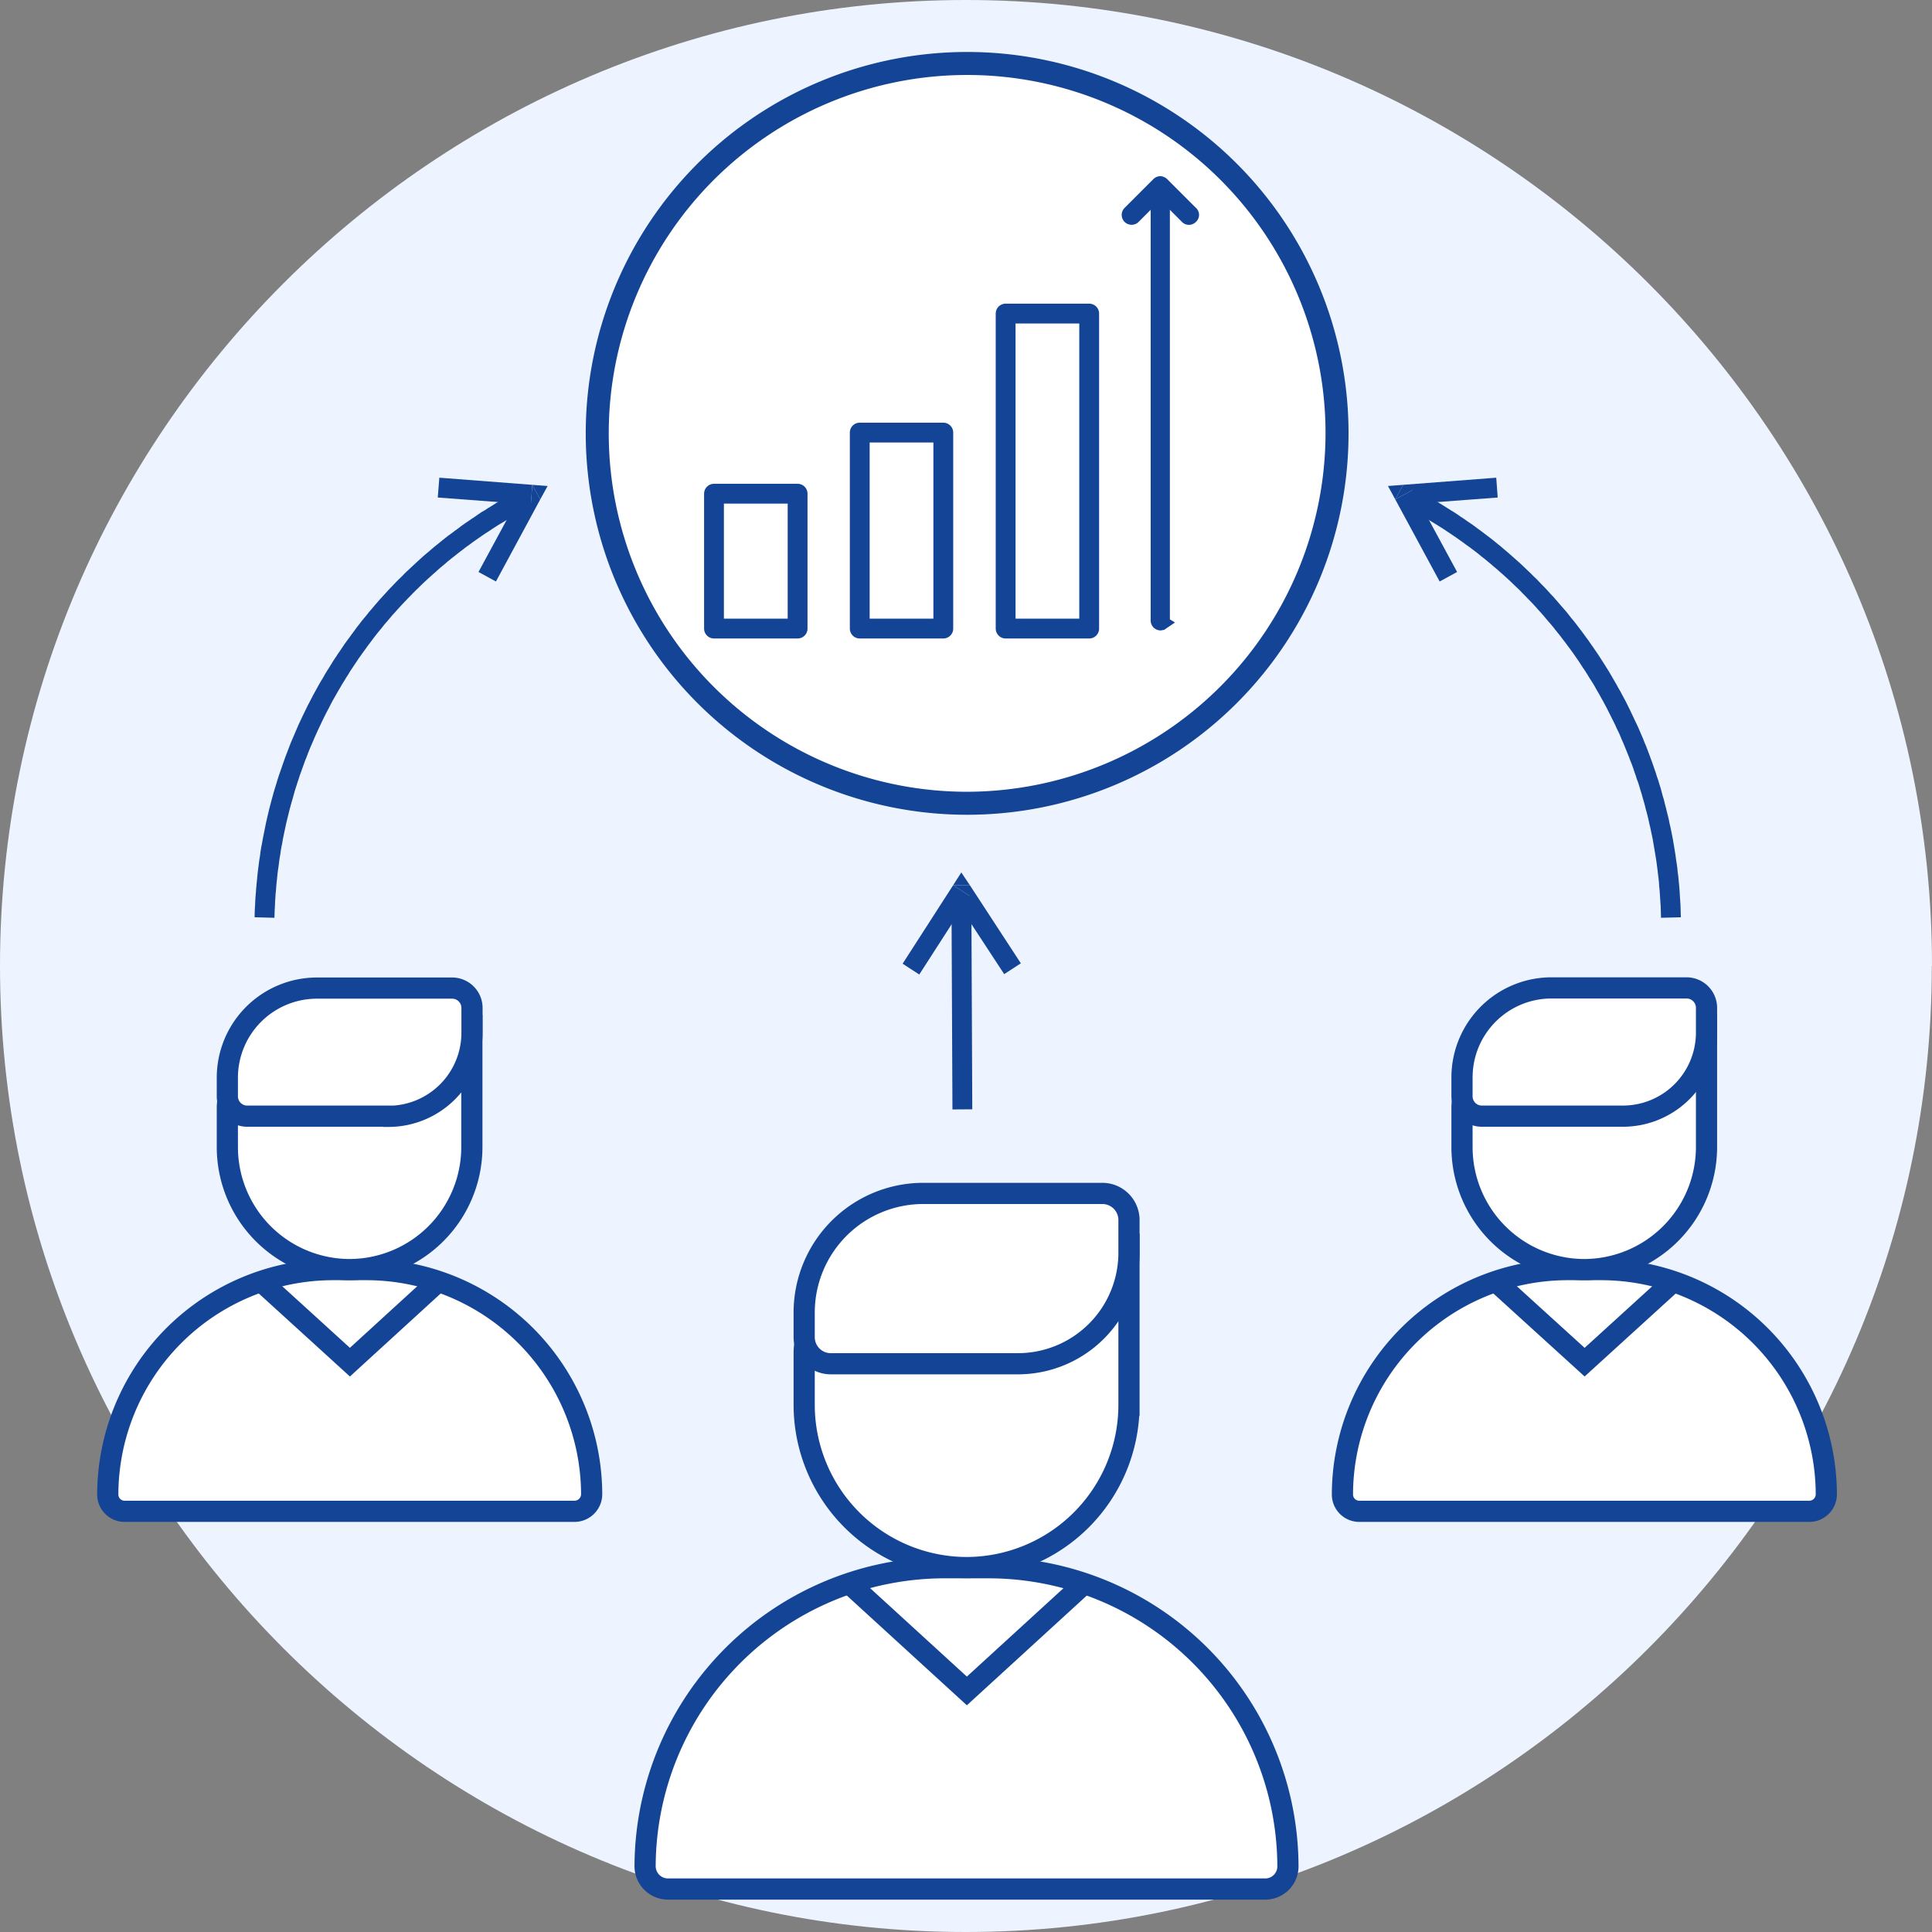 <svg xmlns="http://www.w3.org/2000/svg" viewBox="0 0 414.11 414.11"><rect x="0" y="0" width="414.11" height="414.11" fill="#808080" stroke="none"/><defs><style>.cls-1{fill:#eef4ff;}.cls-1,.cls-2,.cls-4{fill-rule:evenodd;}.cls-2,.cls-6,.cls-8{fill:#fff;}.cls-2,.cls-3,.cls-7,.cls-8{stroke:#144496;}.cls-2,.cls-3,.cls-7{stroke-miterlimit:10;}.cls-2,.cls-3{stroke-width:4.54px;}.cls-3{fill:none;}.cls-4,.cls-5,.cls-7{fill:#144496;}.cls-7{stroke-width:2.83px;}.cls-8{stroke-linejoin:round;stroke-width:4.25px;}</style></defs><title>Улучшение конверсии</title><g id="Слой_2" data-name="Слой 2"><g id="Слой_1-2" data-name="Слой 1"><path class="cls-1" d="M414.11,207c0-114-93-207-207.07-207S0,93,0,207,93,414.11,207,414.11s207.07-93,207.07-207.07Z"/><path class="cls-2" d="M271.25,404.9H143.12a4.91,4.91,0,0,1-4.85-4.87h0a64.25,64.25,0,0,1,64.07-64H212a64.22,64.22,0,0,1,64.06,64h0a4.86,4.86,0,0,1-4.84,4.87Z"/><path class="cls-2" d="M207.18,336h0a34.91,34.91,0,0,1-34.81-34.81V289.9a11.37,11.37,0,0,1,11.32-11.31l58.3-11.4v34.05A34.89,34.89,0,0,1,207.18,336Z"/><path class="cls-2" d="M218.24,292.31H178.07a5.7,5.7,0,0,1-5.7-5.7v-5.36A25.54,25.54,0,0,1,197.8,255.8h38.5a5.71,5.71,0,0,1,5.69,5.7v7.11a23.81,23.81,0,0,1-23.75,23.7Z"/><polyline class="cls-3" points="181.96 339.33 207.24 362.44 207.24 362.44 232.5 339.33"/><path class="cls-2" d="M123.14,323.94H26.73a3.61,3.61,0,0,1-3.63-3.62h0a48.32,48.32,0,0,1,48.22-48.19H78.6a48.31,48.31,0,0,1,48.22,48.19h0a3.69,3.69,0,0,1-3.68,3.62Z"/><path class="cls-2" d="M74.92,272.13h0a26.27,26.27,0,0,1-26.19-26.22v-8.48a8.53,8.53,0,0,1,8.53-8.53l43.88-8.62v25.63a26.29,26.29,0,0,1-26.22,26.22Z"/><path class="cls-2" d="M83.28,239.24H53A4.25,4.25,0,0,1,48.73,235v-4.05a19.21,19.21,0,0,1,19.16-19.16h29a4.26,4.26,0,0,1,4.28,4.28v5.36a17.92,17.92,0,0,1-17.86,17.85Z"/><polyline class="cls-3" points="55.98 274.65 75 291.97 75 291.97 93.94 274.65"/><path class="cls-2" d="M387.78,323.94H291.37a3.61,3.61,0,0,1-3.63-3.62h0a48.31,48.31,0,0,1,48.19-48.19h7.32a48.31,48.31,0,0,1,48.21,48.19h0a3.66,3.66,0,0,1-3.68,3.62Z"/><path class="cls-2" d="M339.56,272.13h0a26.27,26.27,0,0,1-26.19-26.22v-8.48a8.52,8.52,0,0,1,8.53-8.53l43.88-8.62v25.63a26.29,26.29,0,0,1-26.22,26.22Z"/><path class="cls-2" d="M347.92,239.24h-30.3a4.25,4.25,0,0,1-4.25-4.28v-4.05a19.19,19.19,0,0,1,19.13-19.16h29a4.28,4.28,0,0,1,4.28,4.28v5.36a17.92,17.92,0,0,1-17.86,17.85Z"/><polyline class="cls-3" points="320.6 274.65 339.65 291.97 339.65 291.97 358.67 274.65"/><polygon class="cls-4" points="299.06 107.04 300.76 103.92 320.71 102.39 321.02 106.64 301.1 108.14 302.8 105.02 299.06 107.04"/><polygon class="cls-4" points="299.06 107.04 297.5 104.17 300.76 103.92 299.06 107.04"/><polygon class="cls-4" points="310.45 123.62 308.58 124.64 299.06 107.04 302.8 105.02 312.32 122.6 310.45 123.62 310.45 123.62"/><polygon class="cls-5" points="360.28 196.61 360.25 195.73 360.23 194.85 360.2 193.95 360.14 193.07 360.08 192.19 360.03 191.31 359.97 190.43 359.89 189.52 359.8 188.65 359.72 187.77 359.6 186.92 359.52 186.04 359.4 185.16 359.26 184.28 359.15 183.43 359.01 182.55 358.87 181.67 358.72 180.82 358.58 179.94 358.41 179.09 358.24 178.24 358.07 177.39 357.87 176.54 357.7 175.69 357.5 174.84 357.28 173.99 357.08 173.14 356.85 172.29 356.65 171.44 356.4 170.62 356.17 169.77 355.95 168.94 355.69 168.12 355.44 167.27 355.15 166.45 354.9 165.63 354.61 164.81 354.33 163.98 354.05 163.19 353.74 162.37 353.45 161.55 353.14 160.75 352.83 159.93 352.49 159.14 352.18 158.34 351.84 157.55 351.5 156.76 351.16 155.96 350.79 155.17 350.42 154.4 350.05 153.61 349.68 152.84 349.31 152.05 348.92 151.28 348.55 150.52 348.15 149.75 347.73 148.99 347.33 148.22 346.9 147.49 346.48 146.72 346.05 145.98 345.63 145.25 345.18 144.48 344.75 143.75 344.3 143.04 343.84 142.3 343.36 141.56 342.91 140.85 342.43 140.12 341.94 139.41 341.46 138.7 340.95 137.99 340.47 137.28 339.96 136.6 339.45 135.89 338.94 135.21 338.4 134.5 337.89 133.82 337.35 133.14 336.81 132.49 336.27 131.81 335.74 131.13 335.17 130.48 334.6 129.83 334.04 129.18 333.47 128.52 332.9 127.87 332.31 127.25 331.71 126.59 331.14 125.97 330.52 125.35 329.92 124.72 329.33 124.1 328.7 123.51 328.08 122.88 327.46 122.29 326.83 121.69 326.21 121.1 325.56 120.5 324.91 119.93 324.25 119.34 323.6 118.77 322.95 118.2 322.27 117.64 321.62 117.07 320.94 116.53 320.26 115.97 319.58 115.43 318.87 114.89 318.19 114.38 317.48 113.84 316.77 113.33 316.06 112.79 315.35 112.28 314.62 111.8 313.91 111.29 313.17 110.81 312.44 110.3 311.7 109.81 310.96 109.36 310.19 108.88 309.46 108.42 308.69 107.94 307.93 107.49 307.16 107.06 306.4 106.61 305.63 106.19 304.84 105.73 302.8 109.47 303.56 109.9 304.3 110.3 305.04 110.72 305.77 111.17 306.51 111.6 307.25 112.05 307.96 112.48 308.67 112.93 309.4 113.39 310.11 113.87 310.79 114.32 311.5 114.8 312.21 115.28 312.89 115.77 313.57 116.25 314.25 116.76 314.93 117.24 315.61 117.75 316.29 118.26 316.94 118.77 317.59 119.31 318.25 119.82 318.9 120.36 319.55 120.9 320.17 121.44 320.82 121.97 321.45 122.54 322.07 123.08 322.7 123.65 323.32 124.21 323.92 124.78 324.51 125.35 325.13 125.94 325.73 126.51 326.3 127.11 326.89 127.7 327.46 128.3 328.05 128.89 328.62 129.49 329.19 130.11 329.73 130.73 330.29 131.33 330.83 131.95 331.37 132.6 331.91 133.23 332.45 133.85 332.99 134.5 333.5 135.16 334.01 135.78 334.52 136.43 335.03 137.11 335.54 137.76 336.02 138.42 336.53 139.1 337.01 139.75 337.49 140.43 337.95 141.11 338.43 141.79 338.88 142.5 339.33 143.18 339.79 143.86 340.24 144.57 340.67 145.28 341.12 145.98 341.55 146.66 341.97 147.4 342.37 148.11 342.79 148.82 343.19 149.56 343.59 150.26 343.98 151 344.38 151.74 344.75 152.48 345.12 153.21 345.49 153.95 345.86 154.69 346.22 155.42 346.56 156.19 346.93 156.93 347.27 157.69 347.58 158.46 347.92 159.22 348.24 159.99 348.55 160.75 348.86 161.52 349.17 162.28 349.45 163.05 349.77 163.84 350.05 164.61 350.31 165.4 350.59 166.19 350.84 166.99 351.13 167.75 351.38 168.55 351.61 169.34 351.87 170.16 352.09 170.96 352.32 171.75 352.55 172.57 352.74 173.37 352.97 174.19 353.17 174.98 353.37 175.81 353.54 176.63 353.74 177.45 353.9 178.24 354.08 179.06 354.25 179.89 354.39 180.74 354.53 181.56 354.67 182.38 354.81 183.2 354.95 184.05 355.07 184.88 355.18 185.73 355.29 186.55 355.38 187.4 355.49 188.25 355.58 189.07 355.63 189.92 355.72 190.77 355.78 191.62 355.83 192.47 355.89 193.32 355.95 194.17 355.98 195.02 356 195.87 356.03 196.72 360.28 196.61"/><path class="cls-5" d="M207.3,11.14a81.75,81.75,0,1,1-81.75,81.75A81.75,81.75,0,0,1,207.3,11.14Zm0,4.93a76.82,76.82,0,1,1-76.82,76.82A76.82,76.82,0,0,1,207.3,16.07Z"/><path class="cls-6" d="M284.12,92.89a76.82,76.82,0,1,0-76.82,76.82,77,77,0,0,0,76.82-76.82Z"/><path class="cls-7" d="M249.19,133.46l.15-.2,0-.29V41.56l5,5a.68.68,0,0,0,1,0,.62.62,0,0,0,0-1l-6.15-6.15a.77.77,0,0,0-.51-.23.7.7,0,0,0-.48.23l-6.15,6.15a.68.68,0,1,0,1,1l5-5V133a.73.73,0,0,0,.2.49.69.69,0,0,0,.48.22l.26-.05.25-.17Z"/><polygon class="cls-8" points="170.96 134.73 170.96 105.82 153.04 105.82 153.04 134.73 169.09 134.73 170.96 134.73"/><polygon class="cls-8" points="184.28 92.72 184.28 134.73 200.35 134.73 202.19 134.73 202.19 92.72 184.28 92.72"/><polygon class="cls-8" points="215.55 67.21 215.55 134.73 231.59 134.73 233.46 134.73 233.46 67.21 215.55 67.21"/><polygon class="cls-4" points="114.09 103.92 115.8 107.04 106.3 124.64 102.56 122.6 112.08 105.02 113.78 108.14 114.09 103.92"/><polygon class="cls-4" points="114.09 103.92 117.38 104.17 115.8 107.04 114.09 103.92"/><polygon class="cls-4" points="94 104.51 94.17 102.39 114.09 103.92 113.78 108.14 93.83 106.64 94 104.51 94 104.51"/><polygon class="cls-5" points="58.82 196.72 58.85 195.87 58.88 195.02 58.93 194.17 58.96 193.32 59.02 192.47 59.07 191.62 59.16 190.77 59.22 189.92 59.3 189.07 59.39 188.25 59.47 187.4 59.58 186.55 59.7 185.73 59.81 184.88 59.92 184.05 60.07 183.2 60.18 182.38 60.32 181.56 60.49 180.74 60.63 179.89 60.8 179.06 60.97 178.24 61.14 177.45 61.31 176.63 61.51 175.81 61.71 174.98 61.91 174.19 62.11 173.37 62.33 172.57 62.56 171.75 62.79 170.96 63.01 170.16 63.24 169.34 63.5 168.55 63.75 167.75 64.01 166.99 64.26 166.19 64.55 165.4 64.83 164.61 65.11 163.84 65.39 163.05 65.71 162.28 65.99 161.52 66.3 160.75 66.61 159.99 66.95 159.22 67.27 158.46 67.61 157.69 67.95 156.93 68.29 156.19 68.66 155.42 69 154.69 69.36 153.95 69.73 153.21 70.1 152.48 70.5 151.74 70.87 151 71.26 150.26 71.66 149.56 72.08 148.82 72.48 148.11 72.91 147.4 73.33 146.66 73.76 145.98 74.18 145.28 74.64 144.57 75.06 143.86 75.52 143.18 75.97 142.5 76.45 141.79 76.9 141.11 77.39 140.43 77.87 139.75 78.35 139.1 78.83 138.42 79.34 137.76 79.82 137.11 80.33 136.43 80.84 135.78 81.35 135.16 81.89 134.5 82.4 133.85 82.94 133.23 83.48 132.6 84.02 131.95 84.59 131.33 85.12 130.73 85.69 130.11 86.26 129.49 86.83 128.89 87.39 128.3 87.99 127.7 88.55 127.11 89.15 126.51 89.75 125.94 90.34 125.35 90.94 124.78 91.56 124.21 92.18 123.65 92.81 123.08 93.43 122.54 94.05 121.97 94.68 121.44 95.33 120.9 95.95 120.36 96.61 119.82 97.26 119.31 97.94 118.77 98.59 118.26 99.27 117.75 99.92 117.24 100.6 116.76 101.28 116.25 101.96 115.77 102.67 115.28 103.35 114.8 104.06 114.32 104.77 113.87 105.48 113.39 106.19 112.93 106.89 112.48 107.63 112.05 108.37 111.6 109.08 111.17 109.81 110.72 110.58 110.3 111.32 109.9 112.05 109.47 110.01 105.73 109.25 106.19 108.48 106.61 107.69 107.06 106.92 107.49 106.16 107.94 105.42 108.42 104.66 108.88 103.92 109.36 103.15 109.81 102.42 110.3 101.71 110.81 100.97 111.29 100.23 111.8 99.52 112.28 98.82 112.79 98.11 113.33 97.4 113.84 96.69 114.38 95.98 114.89 95.3 115.43 94.62 115.97 93.94 116.53 93.26 117.07 92.58 117.64 91.93 118.2 91.25 118.77 90.59 119.34 89.94 119.93 89.32 120.5 88.67 121.1 88.04 121.69 87.39 122.29 86.77 122.88 86.17 123.51 85.55 124.1 84.93 124.72 84.33 125.35 83.73 125.97 83.14 126.59 82.55 127.25 81.98 127.87 81.38 128.52 80.82 129.18 80.25 129.83 79.71 130.48 79.14 131.13 78.61 131.81 78.04 132.49 77.5 133.14 76.99 133.82 76.45 134.5 75.94 135.21 75.43 135.89 74.92 136.6 74.41 137.28 73.9 137.99 73.42 138.7 72.94 139.41 72.45 140.12 71.97 140.85 71.49 141.56 71.04 142.3 70.58 143.04 70.13 143.75 69.68 144.48 69.25 145.25 68.8 145.98 68.37 146.72 67.95 147.49 67.55 148.22 67.12 148.99 66.73 149.75 66.33 150.52 65.93 151.28 65.56 152.05 65.17 152.84 64.8 153.61 64.43 154.4 64.06 155.17 63.72 155.96 63.38 156.76 63.04 157.55 62.7 158.34 62.36 159.14 62.05 159.93 61.74 160.75 61.43 161.55 61.12 162.37 60.83 163.19 60.55 163.98 60.27 164.81 59.98 165.63 59.7 166.45 59.44 167.27 59.19 168.12 58.93 168.94 58.68 169.77 58.45 170.62 58.22 171.44 58 172.29 57.77 173.14 57.57 173.99 57.37 174.84 57.17 175.69 56.98 176.54 56.81 177.39 56.64 178.24 56.47 179.09 56.3 179.94 56.15 180.82 55.98 181.67 55.84 182.55 55.73 183.43 55.59 184.28 55.47 185.16 55.36 186.04 55.25 186.92 55.16 187.77 55.08 188.65 54.99 189.52 54.91 190.43 54.85 191.31 54.77 192.19 54.71 193.07 54.68 193.95 54.62 194.85 54.59 195.73 54.57 196.61 58.82 196.72"/><polygon class="cls-4" points="204.29 189.75 207.87 189.72 218.81 206.48 215.24 208.8 204.29 192.08 207.87 192.05 204.29 189.75"/><polygon class="cls-4" points="204.29 189.75 206.05 187 207.87 189.72 204.29 189.75"/><polygon class="cls-4" points="195.25 207.72 193.47 206.56 204.29 189.75 207.87 192.05 197.04 208.88 195.25 207.72 195.25 207.72"/><polygon class="cls-5" points="208.4 237.77 208.21 194.2 203.95 194.2 204.15 237.8 208.4 237.77"/></g></g></svg>